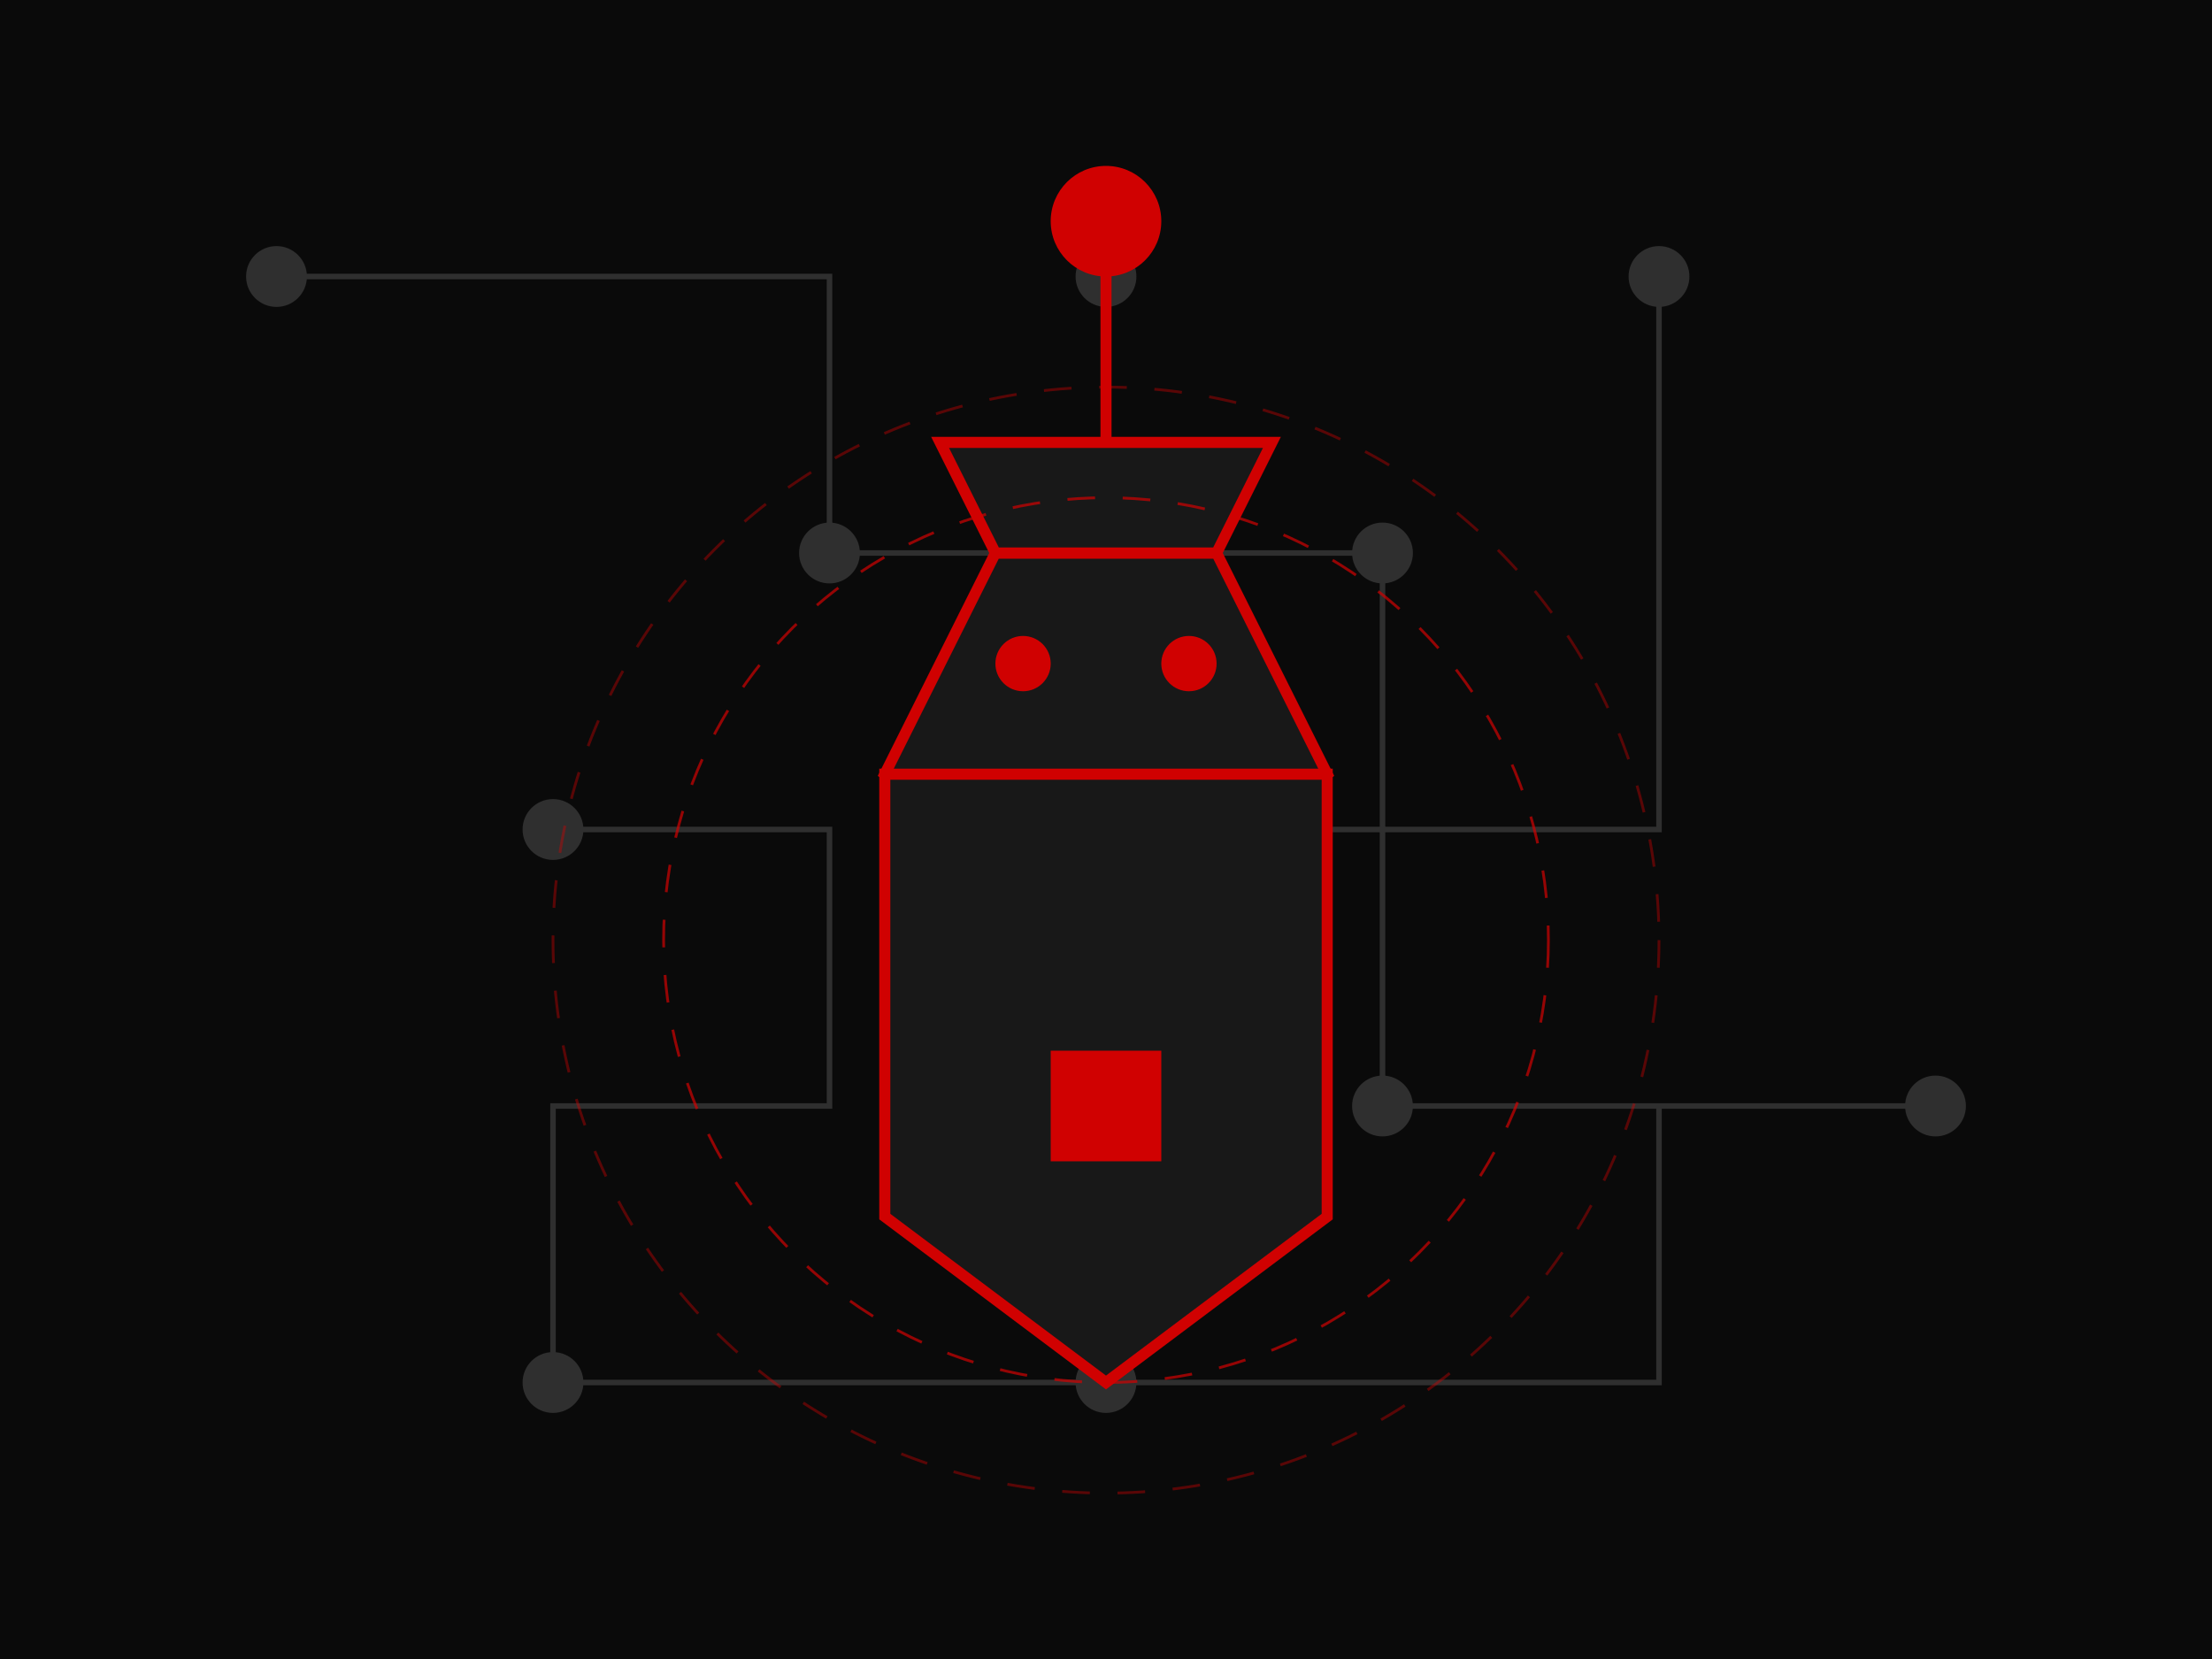 <svg xmlns="http://www.w3.org/2000/svg" viewBox="0 0 400 300" width="400" height="300">
  <!-- Background -->
  <rect width="400" height="300" fill="#0a0a0a" />
  
  <!-- Cyberninja Elements -->
  <g opacity="0.9">
    <!-- Circuit pattern background -->
    <g stroke="#333333" stroke-width="1" fill="none">
      <path d="M50 50 H 150 V 100 H 200 V 150 H 250 V 200 H 350" />
      <path d="M300 50 V 150 H 250 V 100 H 200 V 50" />
      <path d="M100 150 H 150 V 200 H 100 V 250 H 200" />
      <path d="M300 200 V 250 H 200" />
      <circle cx="50" cy="50" r="5" fill="#333333" />
      <circle cx="150" cy="100" r="5" fill="#333333" />
      <circle cx="200" cy="50" r="5" fill="#333333" />
      <circle cx="200" cy="150" r="5" fill="#333333" />
      <circle cx="250" cy="100" r="5" fill="#333333" />
      <circle cx="250" cy="200" r="5" fill="#333333" />
      <circle cx="300" cy="50" r="5" fill="#333333" />
      <circle cx="350" cy="200" r="5" fill="#333333" />
      <circle cx="100" cy="150" r="5" fill="#333333" />
      <circle cx="100" cy="250" r="5" fill="#333333" />
      <circle cx="200" cy="250" r="5" fill="#333333" />
    </g>
    
    <!-- Cyberninja silhouette -->
    <path d="M180 100 L160 140 L200 170 L240 140 L220 100 Z" fill="#1a1a1a" stroke="#e60000" stroke-width="2" />
    <path d="M160 140 L160 220 L200 250 L240 220 L240 140 Z" fill="#1a1a1a" stroke="#e60000" stroke-width="2" />
    <path d="M180 100 L220 100 L230 80 L170 80 Z" fill="#1a1a1a" stroke="#e60000" stroke-width="2" />
    
    <!-- Digital elements -->
    <line x1="200" y1="80" x2="200" y2="40" stroke="#e60000" stroke-width="2" />
    <circle cx="200" cy="40" r="10" fill="#e60000" />
    <path d="M190 190 H 210 V 210 H 190 Z" fill="#e60000" />
    
    <!-- Glowing eyes -->
    <circle cx="185" cy="120" r="5" fill="#e60000" />
    <circle cx="215" cy="120" r="5" fill="#e60000" />
    
    <!-- Digital aura -->
    <circle cx="200" cy="170" r="80" fill="none" stroke="#e60000" stroke-width="0.5" stroke-dasharray="5,5" opacity="0.7" />
    <circle cx="200" cy="170" r="100" fill="none" stroke="#e60000" stroke-width="0.5" stroke-dasharray="5,5" opacity="0.4" />
  </g>
</svg> 